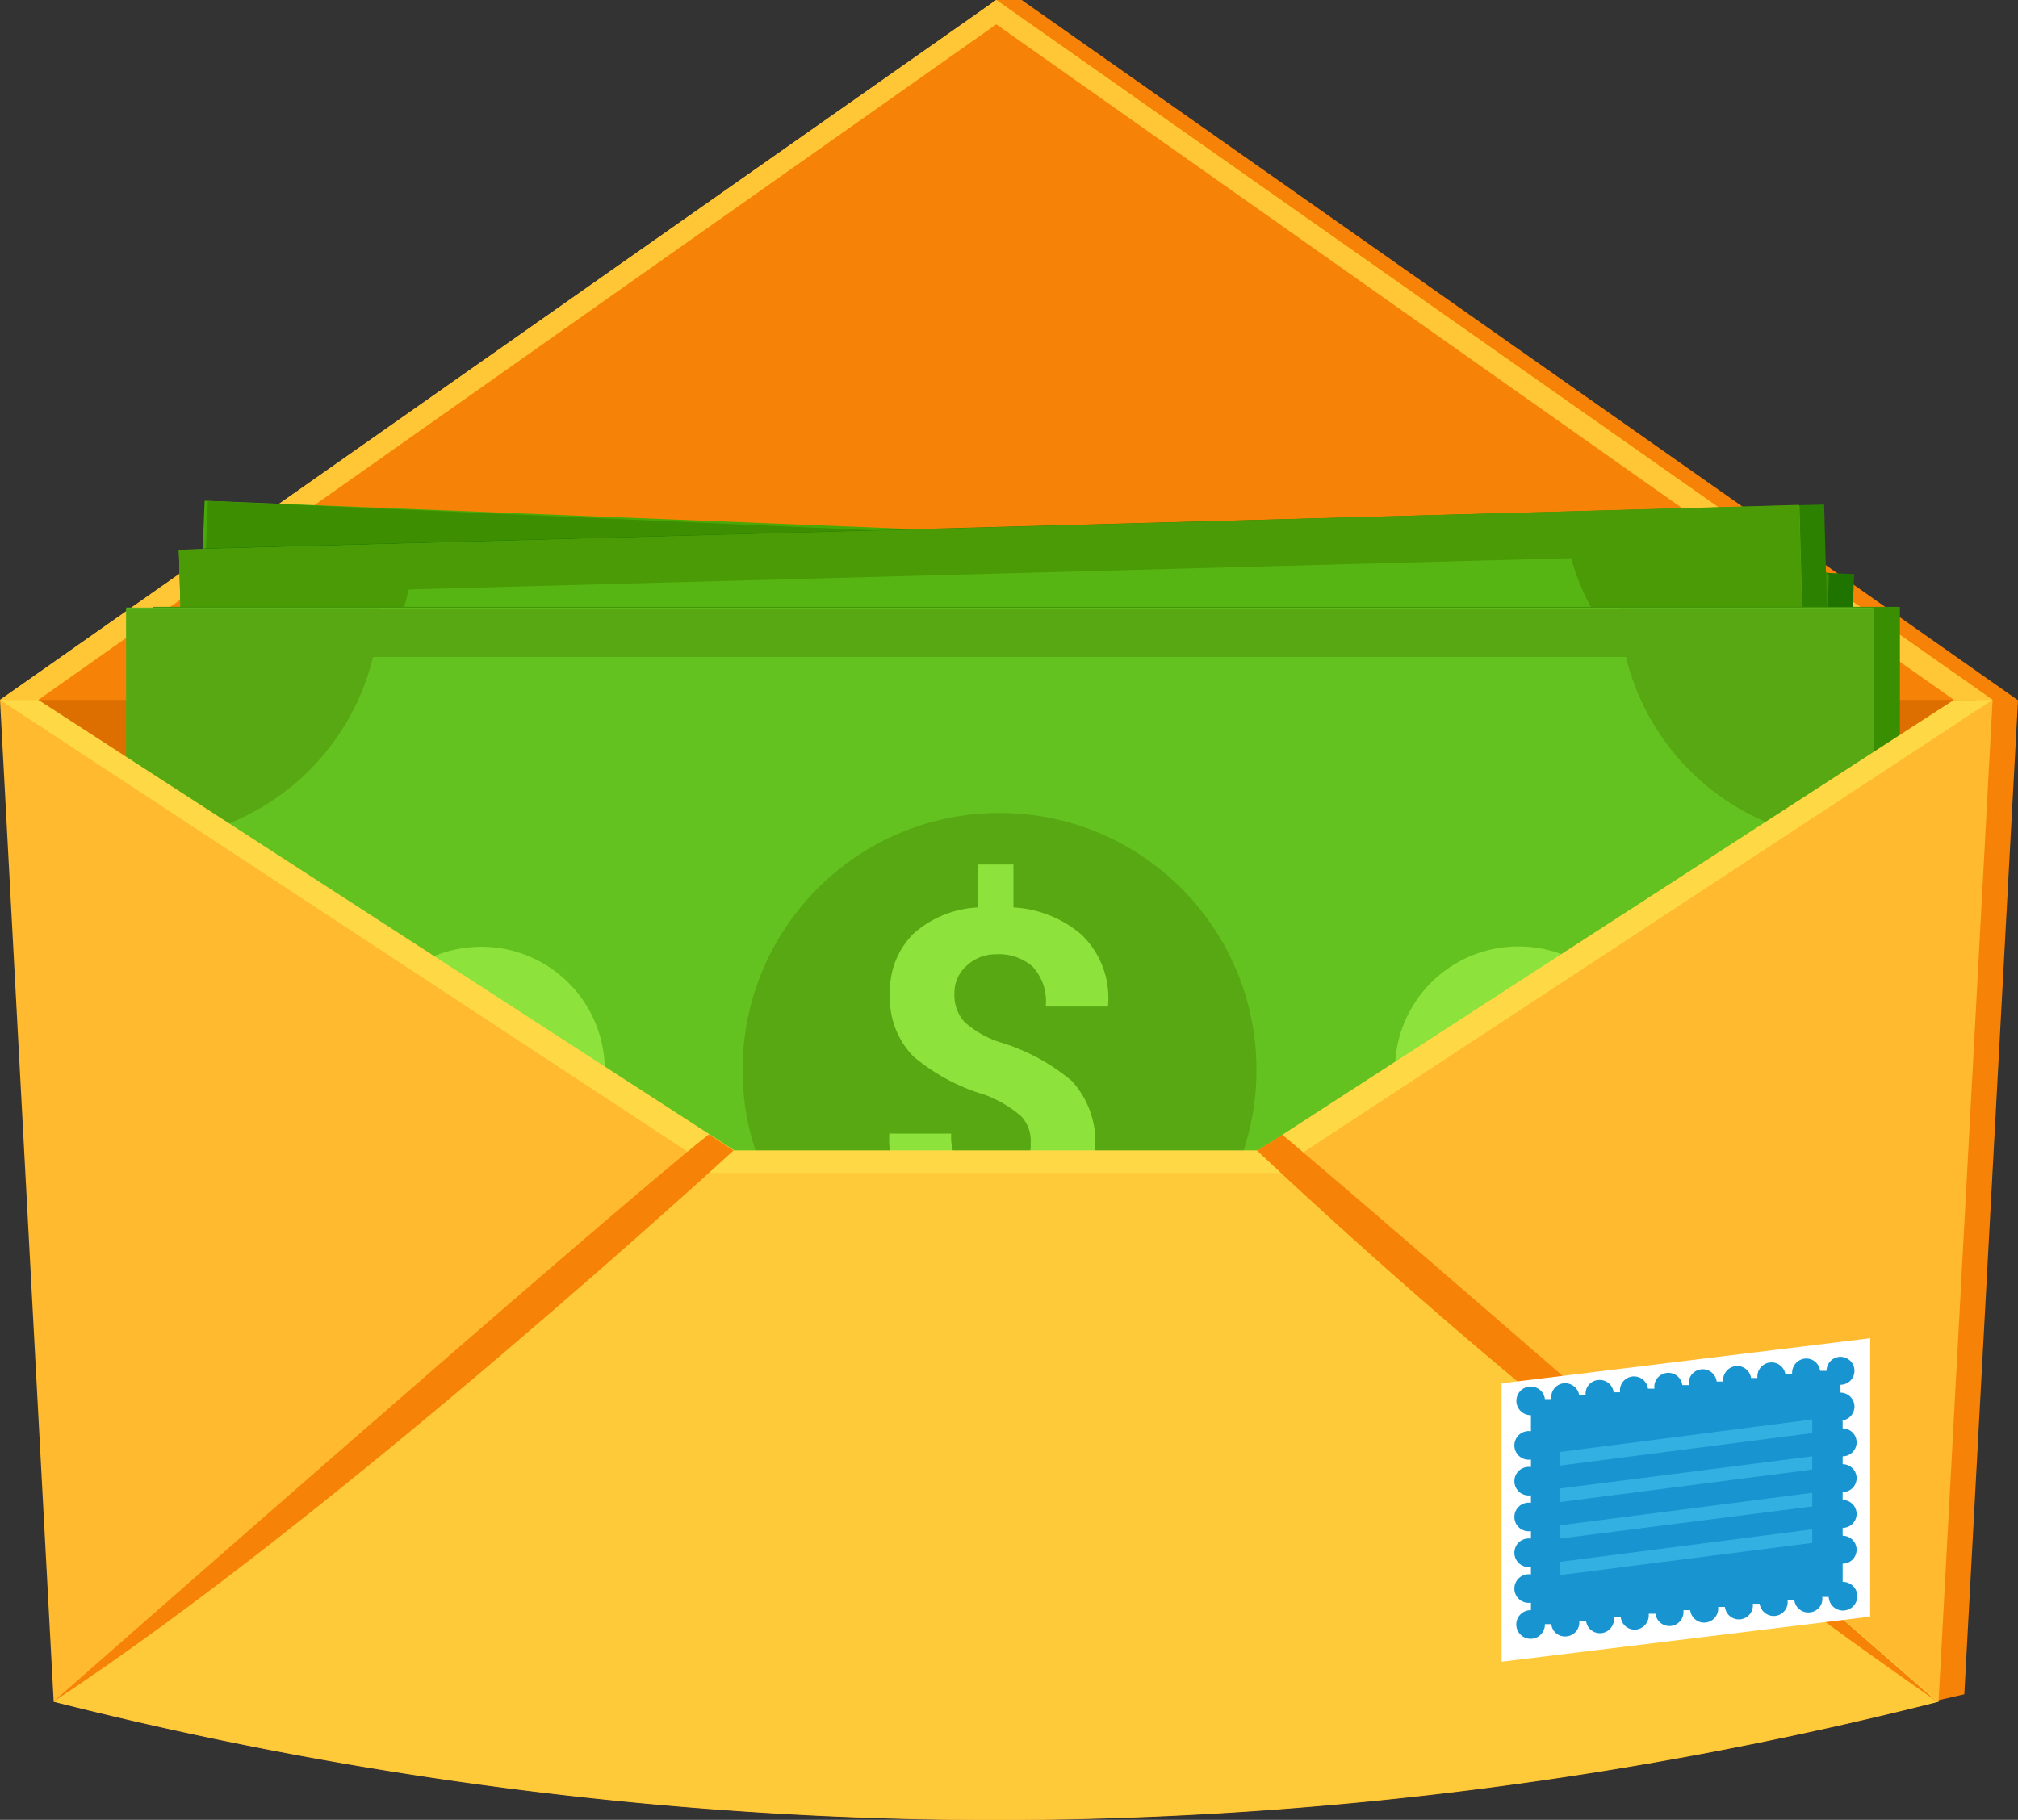 <svg xmlns="http://www.w3.org/2000/svg" viewBox="0 0 56.39 50.86"><rect x="0" y="0" width="56.39" height="50.86" fill="#333333" stroke="none"/><defs><style>.cls-1{fill:#f68308;}.cls-2{fill:#ffba2f;}.cls-3{fill:#ffc636;}.cls-4{fill:#f68307;}.cls-5{fill:#dd6f00;}.cls-6{fill:#1f7400;}.cls-7{fill:#49a805;}.cls-8{fill:#3d8e00;}.cls-9{fill:#73c822;}.cls-10{fill:#2c8100;}.cls-11{fill:#56b512;}.cls-12{fill:#4a9b05;}.cls-13{fill:#80d52f;}.cls-14{fill:#398e01;}.cls-15{fill:#63c21f;}.cls-16{fill:#57a812;}.cls-17{fill:#8de23c;}.cls-18{fill:#ffca3a;}.cls-19{fill:#ffd945;}.cls-20{fill:#fff;}.cls-21{fill:#1894d1;}.cls-22{fill:#33b0e2;}</style></defs><title>Zasób 10</title><g id="Warstwa_2" data-name="Warstwa 2"><g id="_2" data-name="2"><path class="cls-1" d="M28.55,0h-.71L.71,19.56h0l1.51,28a97.25,97.25,0,0,0,26.33,3.18,130.94,130.94,0,0,0,26.34-3.39l1.5-27.78h0ZM55.32,19.56,35.87,32.15H21.23L1.78,19.56Z"/><polygon class="cls-2" points="0 19.56 27.84 0 55.68 19.56 0 19.56"/><polygon class="cls-3" points="0 19.56 27.84 0 55.68 19.56 0 19.56"/><polygon class="cls-4" points="54.6 19.56 27.84 0.68 1.07 19.56 0 19.56 20.52 32.9 35.16 32.9 55.68 19.56 54.6 19.56"/><polygon class="cls-5" points="20.52 32.9 35.16 32.9 55.23 19.86 55.23 19.56 54.6 19.56 1.07 19.56 1.07 20.26 20.52 32.9"/><rect class="cls-6" x="16.67" y="4.39" width="23.98" height="45.3" transform="translate(0.39 54.48) rotate(-87.49)"/><rect class="cls-7" x="15.97" y="4.38" width="23.98" height="45.3" transform="matrix(0.04, -1, 1, 0.04, -0.26, 53.77)"/><path class="cls-8" d="M28.25,20.37a6.66,6.66,0,1,1-6.95,6.36A6.66,6.66,0,0,1,28.25,20.37Z"/><path class="cls-9" d="M14.66,23.24a3.2,3.2,0,1,1-3.34,3.06A3.2,3.2,0,0,1,14.66,23.24Z"/><path class="cls-9" d="M41.54,24.42a3.2,3.2,0,1,1-3.33,3A3.2,3.2,0,0,1,41.54,24.42Z"/><path class="cls-8" d="M4.81,38l45.25,2,1-24-45.25-2ZM49.72,17.26l-.93,21.4L6.2,36.79l.93-21.4Z"/><path class="cls-8" d="M5.41,32l-.34,0-.26,6,6.57.29A6.25,6.25,0,0,0,5.41,32Z"/><path class="cls-8" d="M12.43,14.34l-6.57-.29-.27,6c.12,0,.22,0,.33,0A6.25,6.25,0,0,0,12.43,14.34Z"/><path class="cls-8" d="M50,33.92a6.26,6.26,0,0,0-6.5,5.79l6.57.28.26-6Z"/><path class="cls-8" d="M50.51,22.08l.34,0,.26-6-6.57-.29A6.26,6.26,0,0,0,50.51,22.08Z"/><path class="cls-9" d="M26.88,25a1,1,0,0,0,.23.76,2.54,2.54,0,0,0,.91.57,5.18,5.18,0,0,1,1.84,1.08A2.07,2.07,0,0,1,30.4,29a2.1,2.1,0,0,1-.68,1.53,2.67,2.67,0,0,1-1.69.63L28,32.38l-.9,0,.05-1.22a2.48,2.48,0,0,1-1.54-.86,2.37,2.37,0,0,1-.49-1.71l0,0,1.6.07a1.42,1.42,0,0,0,.23.95,1,1,0,0,0,.77.37,1,1,0,0,0,.77-.25,1,1,0,0,0,.27-.73,1,1,0,0,0-.22-.7,3.08,3.08,0,0,0-.93-.6,4.75,4.75,0,0,1-1.82-1.07,2.09,2.09,0,0,1-.55-1.63,2,2,0,0,1,.68-1.54,2.73,2.73,0,0,1,1.69-.62l.05-1.11.9,0,0,1.11a3,3,0,0,1,1.74.79,2.27,2.27,0,0,1,.59,1.85l0,0-1.6-.07A1.14,1.14,0,0,0,28,24a1.13,1.13,0,0,0-.84.23A1,1,0,0,0,26.88,25Z"/><rect class="cls-10" x="16.67" y="4.05" width="23.98" height="45.3" transform="translate(2.74 56.07) rotate(-91.55)"/><rect class="cls-11" x="15.97" y="4.09" width="23.98" height="45.3" transform="translate(1.99 55.41) rotate(-91.55)"/><path class="cls-12" d="M27.78,20.08a6.66,6.66,0,1,1-6.48,6.84A6.66,6.66,0,0,1,27.78,20.08Z"/><path class="cls-13" d="M14.42,23.91a3.2,3.2,0,1,1-3.11,3.28A3.18,3.18,0,0,1,14.42,23.91Z"/><circle class="cls-13" cx="41.41" cy="26.37" r="3.2" transform="translate(-6.26 38.12) rotate(-46.34)"/><path class="cls-12" d="M5.64,39.34l45.28-1.23-.65-24L5,15.37ZM49,15.46l.58,21.41L6.94,38,6.36,16.61Z"/><path class="cls-12" d="M5.81,33.27c-.11,0-.22,0-.33,0l.16,6,6.58-.18A6.26,6.26,0,0,0,5.81,33.27Z"/><path class="cls-12" d="M11.57,15.19,5,15.37l.17,6c.11,0,.22,0,.33,0A6.26,6.26,0,0,0,11.57,15.19Z"/><path class="cls-12" d="M50.43,32.06a6.25,6.25,0,0,0-6.08,6.23l6.57-.18-.16-6Z"/><path class="cls-12" d="M50.11,20.21c.11,0,.21,0,.33,0l-.17-6-6.57.18A6.26,6.26,0,0,0,50.11,20.21Z"/><path class="cls-13" d="M26.73,24.78a1.08,1.08,0,0,0,.29.74A2.49,2.49,0,0,0,28,26a5.37,5.37,0,0,1,1.91.95,2,2,0,0,1,.65,1.58A2.11,2.11,0,0,1,30,30.12a2.71,2.71,0,0,1-1.65.75l0,1.21-.89,0,0-1.22a2.48,2.48,0,0,1-1.61-.74,2.44,2.44,0,0,1-.6-1.68v0l1.6,0a1.4,1.4,0,0,0,.3.93,1,1,0,0,0,.79.31,1,1,0,0,0,.76-.29,1.17,1.17,0,0,0,.22-.75,1,1,0,0,0-.27-.69,3.31,3.31,0,0,0-1-.53,4.89,4.89,0,0,1-1.89-.94,2.12,2.12,0,0,1-.66-1.59,2,2,0,0,1,.57-1.58,2.7,2.7,0,0,1,1.64-.74l0-1.11.9,0,0,1.1a3,3,0,0,1,1.79.67A2.29,2.29,0,0,1,30.72,25l0,0-1.59,0a1.15,1.15,0,0,0-1.3-1.29A1.12,1.12,0,0,0,27,24,1,1,0,0,0,26.73,24.78Z"/><rect class="cls-14" x="15.76" y="5.48" width="25.84" height="48.81" transform="translate(-1.2 58.56) rotate(-90)"/><rect class="cls-15" x="15.01" y="5.5" width="25.84" height="48.81" transform="translate(-1.97 57.83) rotate(-90)"/><circle class="cls-16" cx="27.93" cy="29.9" r="7.18"/><path class="cls-17" d="M13.43,26.46A3.45,3.45,0,1,1,10,29.9,3.45,3.45,0,0,1,13.43,26.46Z"/><circle class="cls-17" cx="42.43" cy="29.9" r="3.45"/><path class="cls-16" d="M3.53,42.82H52.34V17H3.53ZM50.9,18.36V41.44H5V18.36Z"/><path class="cls-16" d="M3.88,36.29c-.12,0-.23,0-.35,0v6.49h7.08A6.74,6.74,0,0,0,3.88,36.29Z"/><path class="cls-16" d="M10.61,17H3.53v6.5c.12,0,.23,0,.35,0A6.73,6.73,0,0,0,10.61,17Z"/><path class="cls-16" d="M52,36.29a6.75,6.75,0,0,0-6.73,6.53h7.09V36.33C52.22,36.32,52.1,36.29,52,36.29Z"/><path class="cls-16" d="M52,23.51c.12,0,.24,0,.36,0V17H45.25A6.74,6.74,0,0,0,52,23.51Z"/><path class="cls-17" d="M26.67,27.76a1.12,1.12,0,0,0,.28.8,2.77,2.77,0,0,0,1,.57,5.59,5.59,0,0,1,2,1.08,2.51,2.51,0,0,1,0,3.39,2.9,2.9,0,0,1-1.79.77v1.29h-1V34.35a2.65,2.65,0,0,1-1.71-.85,2.6,2.6,0,0,1-.6-1.82v0h1.73a1.5,1.5,0,0,0,.3,1,1,1,0,0,0,.84.36,1,1,0,0,0,.82-.3,1.18,1.18,0,0,0,.26-.8,1,1,0,0,0-.27-.75,3.39,3.39,0,0,0-1-.59,5.52,5.52,0,0,1-2-1.07,2.31,2.31,0,0,1-.66-1.74,2.25,2.25,0,0,1,.65-1.69,2.91,2.91,0,0,1,1.8-.74v-1.2h1v1.2a3.17,3.17,0,0,1,1.91.77,2.45,2.45,0,0,1,.73,2l0,0H29.22A1.42,1.42,0,0,0,28.84,27a1.43,1.43,0,0,0-1-.33A1.18,1.18,0,0,0,27,27,1,1,0,0,0,26.67,27.76Z"/><path class="cls-2" d="M55.22,19.56v.3L35.15,32.68H20.52L1.07,20.26v-.7H0l1.5,28a107.91,107.91,0,0,0,26.34,3.31,107.88,107.88,0,0,0,26.33-3.31l1.51-28Z"/><path class="cls-18" d="M54.17,47.55h0L36.19,32l-1,.66H20.52l-.64-.41L1.5,47.55a107.91,107.91,0,0,0,26.34,3.31A107.88,107.88,0,0,0,54.17,47.55Z"/><polygon class="cls-19" points="35.16 32.15 20.52 32.15 1.07 19.56 0 19.56 19.54 32.4 19.11 32.78 36.02 32.78 36.12 32.4 55.68 19.56 54.6 19.56 35.16 32.15"/><path class="cls-1" d="M1.5,47.55c7.88-5.17,19-15.4,19-15.4l-.69-.45C16.83,34.06,1.5,47.55,1.5,47.55Z"/><path class="cls-1" d="M35.12,32.15a166.66,166.66,0,0,0,19,15.4S39.4,34.7,35.83,31.71l-.68.44Z"/><polygon class="cls-20" points="52.26 45.18 41.96 46.44 41.96 38.66 52.26 37.4 52.26 45.18"/><path class="cls-21" d="M51.43,39.7a.39.39,0,1,0,0-.78h0V38.7h0a.39.39,0,1,0-.39-.39v0l-.18,0h0a.39.39,0,0,0-.43-.34.4.4,0,0,0-.35.44h0l-.19,0a.39.39,0,0,0-.44-.33.39.39,0,0,0-.34.43l-.18,0a.39.39,0,0,0-.44-.33.4.4,0,0,0-.34.43l-.18,0a.39.39,0,0,0-.78.1l-.18,0a.39.39,0,1,0-.78.1l-.18,0a.39.39,0,0,0-.78.1h0l-.18,0a.39.39,0,0,0-.44-.34.38.38,0,0,0-.34.43h0l-.18,0a.4.4,0,0,0-.44-.34.39.39,0,0,0-.34.44h0l-.18,0a.4.4,0,1,0-.39.45V40a.4.4,0,1,0,0,.79V41a.4.4,0,1,0,0,.79V42a.4.4,0,1,0,0,.79V43a.4.4,0,1,0,0,.79V44a.4.4,0,1,0,0,.79V45a.4.4,0,1,0,.39.39v0l.18,0v0a.38.38,0,0,0,.44.34.39.39,0,0,0,.34-.43s0,0,0,0l.19,0v0a.39.39,0,0,0,.44.34.4.4,0,0,0,.34-.44v0l.19,0v0a.39.39,0,0,0,.44.34.4.4,0,0,0,.34-.44s0,0,0,0l.19,0v0a.39.39,0,1,0,.78-.1.06.06,0,0,0,0,0l.19,0v0a.39.39,0,1,0,.78-.09s0,0,0,0l.19,0v0a.39.39,0,0,0,.78-.09s0,0,0,0l.19,0v0a.4.4,0,0,0,.44.34.39.39,0,0,0,.34-.44.08.08,0,0,0,0,0l.19,0v0a.39.39,0,0,0,.44.34.38.38,0,0,0,.34-.43v0l.18,0a.4.4,0,1,0,.39-.42h0V43.7h0a.39.39,0,1,0,0-.78h0V42.7h0a.39.39,0,1,0,0-.78h0V41.7h0a.39.39,0,1,0,0-.78h0V40.7h0a.39.39,0,1,0,0-.78h0V39.7Z"/><polygon class="cls-22" points="43.58 40.58 43.58 40.96 50.64 40.05 50.64 39.67 43.58 40.58"/><polygon class="cls-22" points="43.58 41.6 43.58 41.98 50.64 41.07 50.64 40.7 43.58 41.6"/><polygon class="cls-22" points="43.58 42.63 43.58 43 50.64 42.1 50.64 41.72 43.58 42.63"/><polygon class="cls-22" points="43.58 43.65 43.58 44.02 50.64 43.12 50.64 42.74 43.58 43.65"/></g></g></svg>